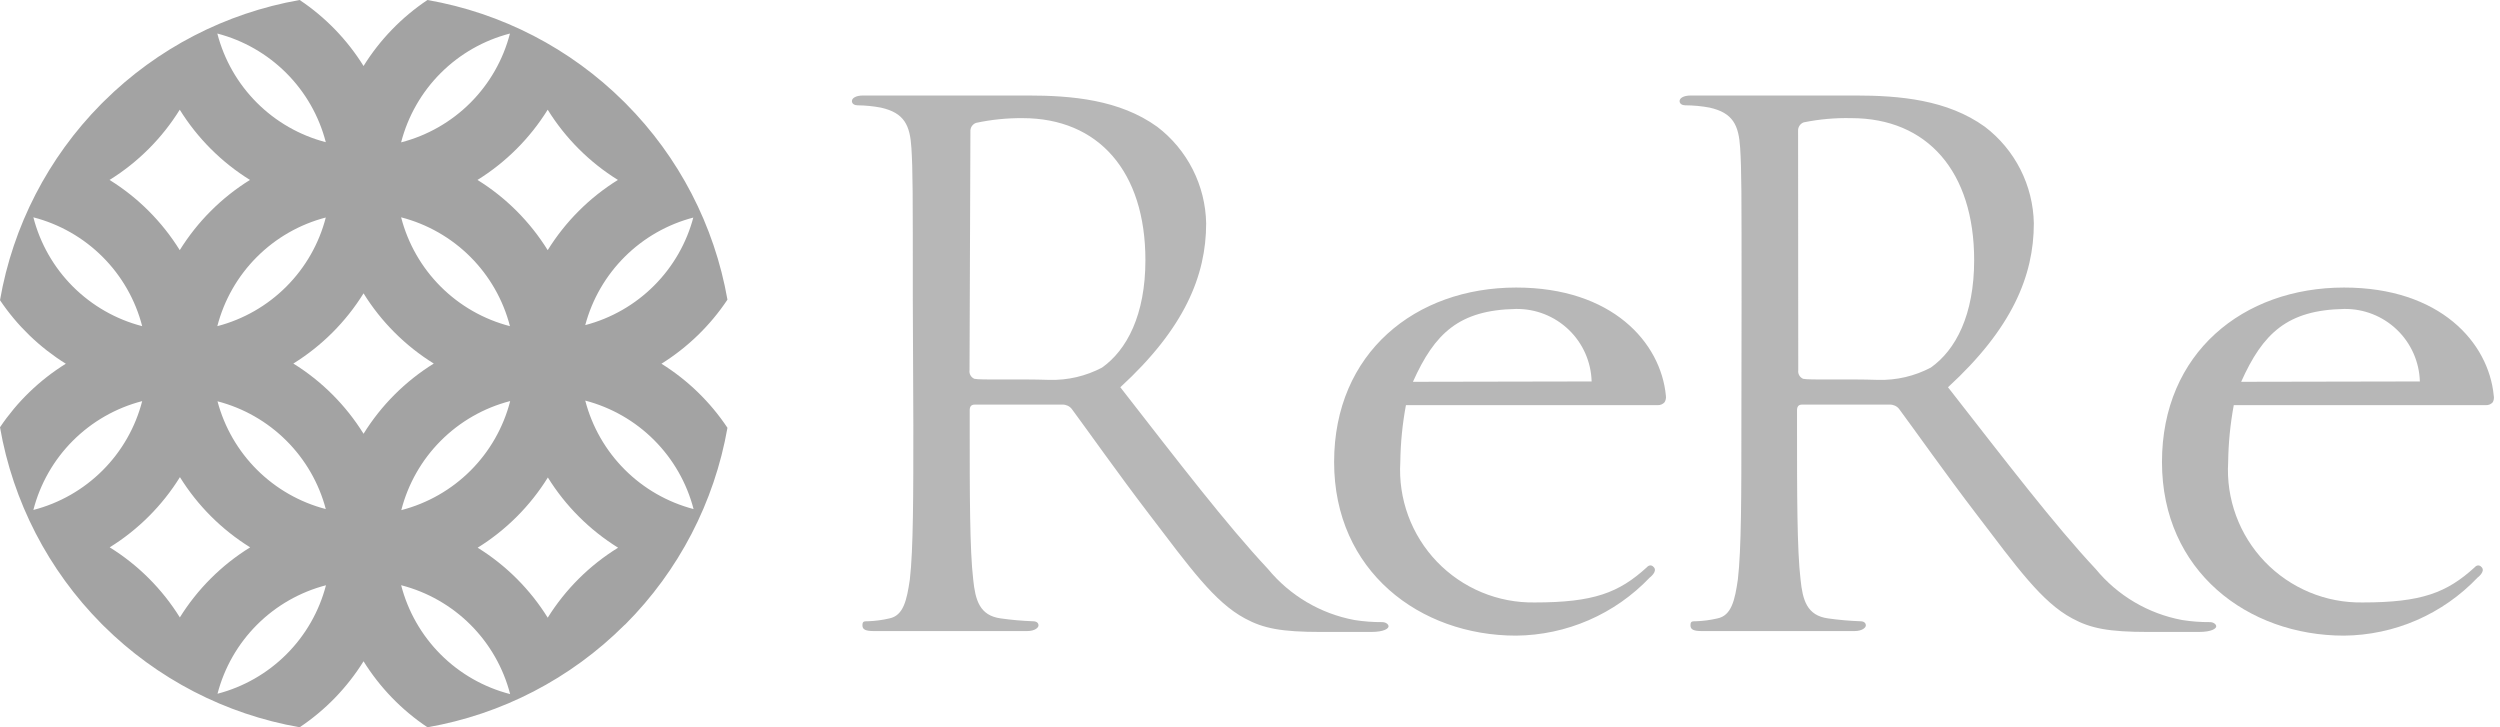 <svg width="110" height="32" viewBox="0 0 110 32" fill="none" xmlns="http://www.w3.org/2000/svg">
<path d="M40.164 13.254C40.164 8.38 40.164 7.508 40.102 6.511C40.041 5.515 39.793 4.966 38.758 4.735C38.42 4.671 38.076 4.637 37.731 4.634C37.608 4.634 37.484 4.573 37.484 4.449C37.484 4.325 37.638 4.202 37.986 4.202H45.2C47.17 4.202 49.263 4.387 50.916 5.577C51.572 6.076 52.107 6.718 52.48 7.454C52.853 8.189 53.055 9 53.071 9.825C53.071 12.142 52.105 14.459 49.294 17.039C51.85 20.322 53.974 23.094 55.789 25.033C56.755 26.207 58.103 27.003 59.597 27.281C60.001 27.345 60.409 27.376 60.818 27.373C60.972 27.373 61.096 27.466 61.096 27.559C61.096 27.651 60.91 27.806 60.323 27.806H58.122C56.377 27.806 55.589 27.651 54.778 27.211C53.434 26.493 52.345 24.963 50.56 22.623C49.247 20.909 47.78 18.831 47.154 17.989C47.105 17.928 47.042 17.88 46.971 17.848C46.9 17.816 46.823 17.8 46.745 17.803H42.883C42.728 17.803 42.667 17.896 42.667 18.051V18.723C42.667 21.72 42.667 24.191 42.821 25.497C42.914 26.4 43.099 27.088 44.041 27.211C44.508 27.277 44.977 27.318 45.447 27.335C45.633 27.335 45.694 27.427 45.694 27.52C45.694 27.613 45.54 27.767 45.192 27.767H38.449C38.102 27.767 37.947 27.706 37.947 27.52C37.947 27.335 38.009 27.335 38.194 27.335C38.509 27.324 38.822 27.283 39.129 27.211C39.755 27.088 39.901 26.4 40.033 25.497C40.187 24.183 40.187 21.72 40.187 18.723L40.164 13.254ZM42.659 16.29C42.648 16.368 42.663 16.447 42.702 16.516C42.741 16.584 42.802 16.638 42.875 16.668C43.13 16.73 44.791 16.668 46.173 16.715C46.979 16.736 47.777 16.55 48.49 16.174C49.58 15.401 50.398 13.857 50.398 11.447C50.398 7.546 48.336 5.198 44.992 5.198C44.304 5.193 43.617 5.263 42.945 5.407C42.868 5.435 42.803 5.487 42.758 5.555C42.714 5.623 42.693 5.704 42.698 5.785L42.659 16.29Z" fill="#B7B7B7"/>
<path d="M73.238 17.703C73.2 17.743 73.155 17.775 73.104 17.797C73.054 17.818 72.999 17.828 72.944 17.827H61.861C61.707 18.652 61.624 19.489 61.613 20.329C61.565 21.131 61.684 21.934 61.96 22.688C62.237 23.442 62.667 24.131 63.222 24.711C63.778 25.291 64.447 25.75 65.188 26.059C65.93 26.369 66.727 26.521 67.53 26.508C70.117 26.508 71.23 26.084 72.458 24.963C72.458 24.963 72.612 24.77 72.774 24.963C72.936 25.157 72.589 25.412 72.589 25.412C71.83 26.209 70.919 26.847 69.909 27.286C68.9 27.725 67.812 27.957 66.711 27.968C62.471 27.968 58.701 25.134 58.701 20.329C58.701 15.525 62.278 12.652 66.711 12.652C70.936 12.652 73.076 15.069 73.299 17.41C73.315 17.512 73.293 17.616 73.238 17.703V17.703ZM70.032 16.784C70.008 15.921 69.645 15.103 69.022 14.506C68.399 13.909 67.566 13.582 66.703 13.594C64.201 13.64 63.127 14.66 62.169 16.799L70.032 16.784ZM76.629 13.254C76.629 8.38 76.629 7.508 76.567 6.511C76.505 5.515 76.258 4.966 75.223 4.735C74.869 4.668 74.509 4.635 74.149 4.634C74.026 4.634 73.902 4.573 73.902 4.449C73.902 4.325 74.056 4.202 74.404 4.202H81.618C83.588 4.202 85.681 4.387 87.334 5.577C87.99 6.076 88.525 6.718 88.898 7.454C89.271 8.189 89.473 9 89.489 9.825C89.489 12.142 88.523 14.459 85.712 17.039C88.276 20.322 90.392 23.094 92.208 25.033C93.173 26.207 94.521 27.003 96.015 27.281C96.419 27.345 96.827 27.376 97.236 27.373C97.39 27.373 97.514 27.466 97.514 27.559C97.514 27.651 97.329 27.806 96.742 27.806H94.525C92.779 27.806 91.991 27.651 91.18 27.211C89.836 26.493 88.747 24.963 86.963 22.623C85.65 20.909 84.183 18.831 83.557 17.989C83.508 17.928 83.445 17.88 83.374 17.848C83.303 17.816 83.225 17.8 83.147 17.803H79.285C79.131 17.803 79.069 17.896 79.069 18.051V18.723C79.069 21.72 79.069 24.191 79.224 25.497C79.316 26.4 79.502 27.088 80.444 27.211C80.91 27.277 81.379 27.318 81.85 27.335C82.035 27.335 82.097 27.427 82.097 27.52C82.097 27.613 81.942 27.767 81.595 27.767H74.883C74.535 27.767 74.381 27.706 74.381 27.52C74.381 27.335 74.443 27.335 74.628 27.335C74.943 27.324 75.256 27.283 75.563 27.211C76.188 27.088 76.335 26.4 76.466 25.497C76.621 24.183 76.621 21.72 76.621 18.723L76.629 13.254ZM79.123 16.29C79.112 16.368 79.127 16.447 79.167 16.516C79.206 16.584 79.267 16.638 79.34 16.668C79.594 16.73 81.255 16.668 82.638 16.715C83.444 16.736 84.242 16.55 84.955 16.174C86.052 15.401 86.863 13.857 86.863 11.447C86.863 7.546 84.8 5.198 81.456 5.198C80.754 5.182 80.051 5.244 79.363 5.384C79.286 5.412 79.221 5.464 79.177 5.532C79.132 5.6 79.111 5.681 79.116 5.762L79.123 16.29Z" fill="#B7B7B7"/>
<path d="M109.679 17.703C109.642 17.743 109.596 17.775 109.546 17.797C109.495 17.818 109.44 17.828 109.385 17.827H98.286C98.133 18.652 98.05 19.49 98.039 20.329C97.991 21.131 98.109 21.934 98.386 22.688C98.663 23.442 99.093 24.131 99.648 24.711C100.204 25.291 100.873 25.75 101.614 26.059C102.355 26.369 103.153 26.521 103.956 26.508C106.543 26.508 107.655 26.084 108.883 24.964C108.883 24.964 109.038 24.77 109.2 24.964C109.362 25.157 109.015 25.412 109.015 25.412C108.256 26.21 107.345 26.847 106.335 27.287C105.326 27.726 104.238 27.957 103.137 27.968C98.904 27.968 95.127 25.134 95.127 20.329C95.127 15.525 98.703 12.652 103.137 12.652C107.362 12.652 109.501 15.069 109.725 17.41C109.746 17.51 109.729 17.614 109.679 17.703V17.703ZM106.474 16.784C106.449 15.921 106.086 15.103 105.463 14.506C104.84 13.909 104.007 13.582 103.145 13.594C100.642 13.64 99.568 14.66 98.611 16.799L106.474 16.784Z" fill="#B7B7B7"/>
<path d="M27.52 27.466C29.866 25.113 31.433 22.096 32.008 18.823C31.251 17.687 30.261 16.726 29.104 16.004C30.261 15.282 31.251 14.32 32.008 13.185C31.434 9.919 29.873 6.908 27.536 4.557L27.451 4.472C25.095 2.132 22.078 0.571 18.808 0C17.675 0.757 16.716 1.747 15.996 2.904C15.276 1.747 14.318 0.757 13.185 0C9.927 0.573 6.922 2.128 4.573 4.457L4.449 4.58C2.12 6.935 0.567 9.945 0 13.208C0.757 14.334 1.744 15.287 2.896 16.004C1.744 16.72 0.757 17.673 0 18.8C0.569 22.07 2.127 25.087 4.464 27.443L4.557 27.536C6.909 29.87 9.92 31.428 13.185 32C14.318 31.243 15.276 30.253 15.996 29.096C16.716 30.253 17.675 31.243 18.808 32C22.086 31.428 25.109 29.861 27.466 27.512L27.52 27.466ZM30.517 22.399C29.37 22.099 28.324 21.499 27.486 20.66C26.648 19.821 26.049 18.773 25.751 17.626C26.898 17.926 27.945 18.526 28.782 19.365C29.62 20.204 30.219 21.252 30.517 22.399V22.399ZM30.517 9.531C30.219 10.679 29.62 11.726 28.782 12.565C27.945 13.404 26.898 14.005 25.751 14.305C26.055 13.164 26.657 12.125 27.494 11.293C28.331 10.461 29.375 9.866 30.517 9.57V9.531ZM24.099 4.827C24.877 6.081 25.934 7.139 27.188 7.917C25.934 8.695 24.877 9.753 24.099 11.007C23.32 9.753 22.263 8.695 21.009 7.917C22.263 7.139 23.32 6.081 24.099 4.827V4.827ZM22.438 1.475C22.14 2.629 21.539 3.681 20.697 4.523C19.855 5.365 18.802 5.966 17.649 6.264C17.947 5.111 18.548 4.058 19.39 3.216C20.232 2.374 21.285 1.773 22.438 1.475V1.475ZM22.438 14.351C21.285 14.053 20.232 13.452 19.39 12.61C18.548 11.768 17.947 10.715 17.649 9.562C18.802 9.86 19.855 10.461 20.697 11.303C21.539 12.145 22.14 13.198 22.438 14.351V14.351ZM14.335 6.256C13.186 5.957 12.137 5.356 11.298 4.515C10.459 3.675 9.86 2.625 9.562 1.475C10.712 1.775 11.76 2.376 12.599 3.216C13.439 4.057 14.038 5.106 14.335 6.256ZM14.335 9.57C14.038 10.72 13.439 11.769 12.599 12.61C11.76 13.45 10.712 14.052 9.562 14.351C9.86 13.201 10.459 12.151 11.298 11.311C12.137 10.47 13.186 9.869 14.335 9.57ZM7.909 4.827C8.688 6.081 9.745 7.139 10.999 7.917C9.745 8.695 8.688 9.753 7.909 11.007C7.131 9.753 6.074 8.695 4.82 7.917C6.074 7.139 7.131 6.081 7.909 4.827V4.827ZM1.468 9.562C2.621 9.86 3.673 10.461 4.515 11.303C5.358 12.145 5.959 13.198 6.256 14.351C5.103 14.053 4.051 13.452 3.208 12.61C2.366 11.768 1.765 10.715 1.468 9.562V9.562ZM1.468 22.438C1.765 21.285 2.366 20.232 3.208 19.39C4.051 18.548 5.103 17.947 6.256 17.649C5.959 18.802 5.358 19.855 4.515 20.697C3.673 21.539 2.621 22.14 1.468 22.438V22.438ZM7.917 27.173C7.139 25.919 6.081 24.861 4.827 24.083C6.081 23.305 7.139 22.247 7.917 20.994C8.695 22.247 9.753 23.305 11.007 24.083C9.75 24.86 8.69 25.918 7.909 27.173H7.917ZM9.57 30.525C9.869 29.376 10.469 28.328 11.308 27.489C12.147 26.65 13.195 26.05 14.343 25.751C14.044 26.9 13.445 27.948 12.605 28.787C11.766 29.626 10.718 30.226 9.57 30.525V30.525ZM9.57 17.657C10.713 17.954 11.757 18.55 12.594 19.383C13.432 20.216 14.033 21.257 14.335 22.399C13.192 22.102 12.148 21.506 11.311 20.673C10.474 19.84 9.873 18.799 9.57 17.657V17.657ZM15.996 19.086C15.218 17.832 14.161 16.774 12.907 15.996C14.161 15.218 15.218 14.161 15.996 12.907C16.774 14.161 17.832 15.218 19.086 15.996C17.832 16.774 16.774 17.832 15.996 19.086V19.086ZM22.446 17.657C22.148 18.81 21.547 19.863 20.705 20.705C19.863 21.547 18.81 22.148 17.657 22.446C17.953 21.292 18.552 20.238 19.393 19.395C20.234 18.551 21.285 17.948 22.438 17.649L22.446 17.657ZM17.657 25.751C18.81 26.049 19.863 26.65 20.705 27.492C21.547 28.334 22.148 29.387 22.446 30.54C21.29 30.243 20.235 29.641 19.392 28.798C18.548 27.954 17.946 26.899 17.649 25.744L17.657 25.751ZM24.106 27.188C23.328 25.934 22.271 24.877 21.017 24.099C22.271 23.32 23.328 22.263 24.106 21.009C24.884 22.263 25.942 23.32 27.196 24.099C25.94 24.874 24.88 25.928 24.099 27.18L24.106 27.188Z" fill="#A3A3A3"/>
</svg>
